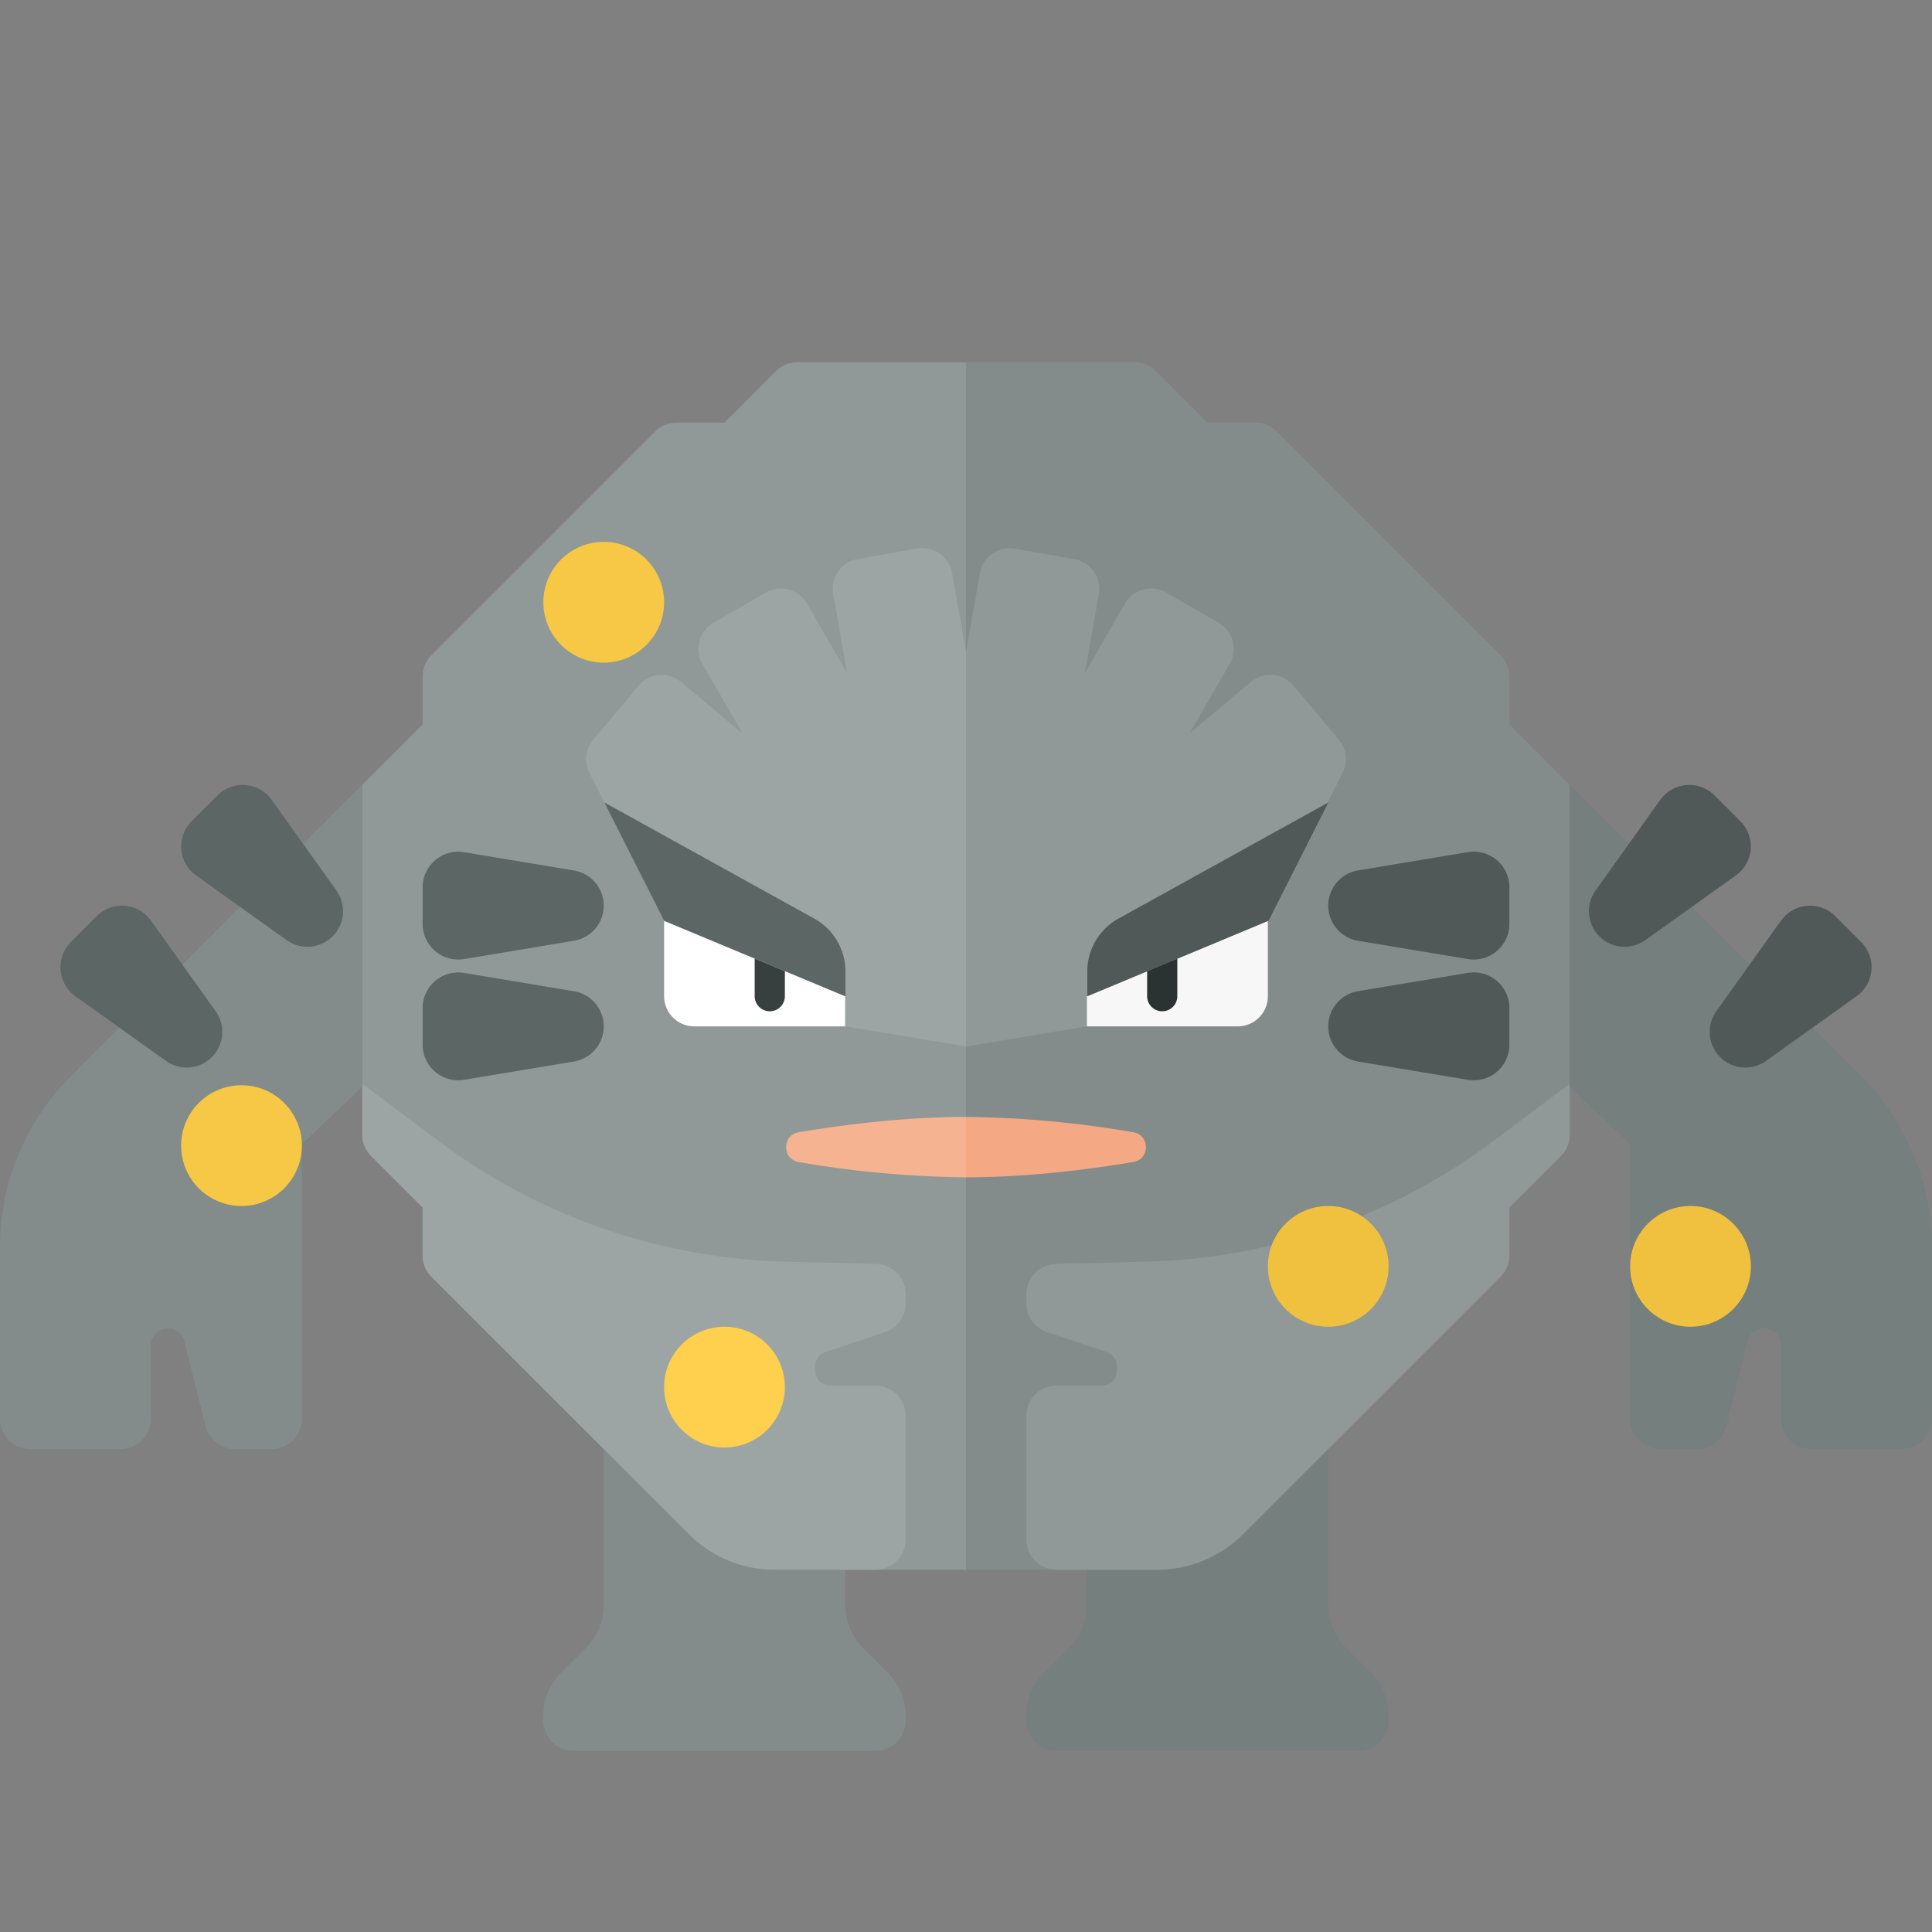 <svg xmlns="http://www.w3.org/2000/svg" width="32" height="32"><rect width="100%" height="100%" fill="#808080" stroke="none"/><path fill="#838C8A" d="M24.854 10.854l-3.707-3.707A.5.5 0 0020.793 7H20l-.854-.854A.5.5 0 0018.793 6H16v20h3l1-1h1l3.854-3.854a.5.5 0 00.146-.353V20l.854-.854a.5.5 0 00.146-.353V13l-1-1v-.793a.5.5 0 00-.146-.353z"/><path fill="#909997" d="M16 6h-2.793a.504.504 0 00-.354.146L12 7h-.793a.504.504 0 00-.354.146l-3.707 3.707a.504.504 0 00-.146.354V12l-1 1v5.793c0 .133.053.26.146.354L7 20v.793c0 .133.053.26.146.354L11 25h1l1 1h3V6z"/><path fill="#838C8A" d="M10 24v2.586c0 .265-.105.52-.293.707l-.414.414a1 1 0 00-.293.707v.086a.5.5 0 00.5.5h5a.5.5 0 00.5-.5v-.086a.997.997 0 00-.293-.707l-.414-.414a1 1 0 01-.293-.707V24h-4z"/><path fill="#757F7E" d="M18 24v2.586c0 .265-.105.52-.293.707l-.414.414a1 1 0 00-.293.707v.086a.5.5 0 00.5.5h5a.5.5 0 00.5-.5v-.086a.997.997 0 00-.293-.707l-.414-.414a1 1 0 01-.293-.707V24h-4z"/><path fill="#F7F7F7" d="M18 16.5l3-1.25v1.25a.5.5 0 01-.5.5H18v-.5z"/><path fill="#2B3332" d="M19 16.083v.417a.25.25 0 00.5 0v-.625l-.5.208z"/><path fill="#FFF" d="M14 16.5l-3-1.25v1.25a.5.5 0 00.5.5H14v-.5z"/><path fill="#373F3F" d="M13 16.083v.417a.25.25 0 01-.5 0v-.625l.5.208z"/><path fill="#9DA5A4" d="M7.146 21.146l4.268 4.268a2 2 0 001.414.586H14.5a.5.5 0 00.5-.5v-2.05a.5.5 0 00-.5-.5h-.75a.25.25 0 01-.25-.25v-.07a.25.25 0 01.171-.237l.987-.329a.5.5 0 00.342-.475v-.154a.5.5 0 00-.486-.5l-1.53-.038a10.005 10.005 0 01-5.719-1.998L6 17.95v.843c0 .133.053.26.146.354L7 20v.793a.5.5 0 00.146.353z"/><path fill="#909997" d="M24.854 21.146l-4.268 4.268a2 2 0 01-1.414.586H17.5a.5.5 0 01-.5-.5v-2.05a.5.5 0 01.5-.5h.75a.25.25 0 00.25-.25v-.07a.25.25 0 00-.171-.237l-.987-.329a.5.5 0 01-.342-.475v-.154a.5.5 0 01.486-.5l1.53-.038a10.005 10.005 0 005.719-1.998L26 17.95v.843c0 .133-.053.26-.146.354L25 20v.793a.5.5 0 01-.146.353z"/><path fill="#838C8A" d="M6 13l-4.828 4.828A4 4 0 000 20.657V23.5a.5.5 0 00.5.5H2a.5.5 0 00.5-.5v-1.22a.28.28 0 01.28-.28h.001c.128 0 .24.087.272.212l.352 1.409A.5.5 0 003.89 24h.61a.5.5 0 00.5-.5v-4.55L6 18v-5z"/><path fill="#757F7E" d="M26 13l4.828 4.828A4.001 4.001 0 0132 20.656V23.5a.5.5 0 01-.5.5H30a.5.5 0 01-.5-.5v-1.22a.28.28 0 00-.28-.28h-.001a.281.281 0 00-.272.212l-.352 1.409a.5.5 0 01-.485.379h-.61a.5.5 0 01-.5-.5v-4.55L26 18v-5z"/><path fill="#F6B392" d="M16 18.5c-1.01 0-2.019.127-2.771.254-.277.047-.277.446 0 .493A17.28 17.28 0 0016 19.5v-1z"/><path fill="#F4A984" d="M18.771 18.754A17.157 17.157 0 0016 18.5v1c1.01 0 2.019-.127 2.771-.254.278-.046.278-.446 0-.492z"/><path fill="#9DA5A4" d="M16 17.333v-6.532l-.231-1.309a.5.5 0 00-.579-.406l-.985.174a.5.5 0 00-.405.58l.231 1.309-.664-1.151a.5.5 0 00-.683-.183l-.866.5a.5.5 0 00-.183.683l.664 1.151-1.018-.854a.5.5 0 00-.704.062l-.752.896a.5.5 0 00-.063.547L11 15.25l3.002 1.251L14 17l2 .333z"/><path fill="#909997" d="M16 17.333L18 17v-.5l3-1.25 1.239-2.451a.501.501 0 00-.063-.547l-.752-.896a.5.5 0 00-.704-.062l-1.018.854.664-1.151a.5.5 0 00-.183-.683l-.866-.5a.5.5 0 00-.683.183l-.664 1.151.23-1.308a.5.5 0 00-.406-.579l-.984-.174a.5.5 0 00-.579.406L16 10.801v6.532z"/><path fill="#5C6664" d="M10 15a.59.59 0 01-.493.582l-1.82.303A.59.59 0 017 15.304v-.607a.59.59 0 01.687-.582l1.82.303A.59.59 0 0110 15zm-6.491 2.509a.59.59 0 01-.76.063L1.248 16.5a.59.59 0 01-.074-.897l.429-.429a.59.59 0 01.897.074l1.072 1.501a.59.59 0 01-.063.76zm2-2a.59.59 0 01-.76.063L3.248 14.5a.59.59 0 01-.074-.897l.429-.429a.59.59 0 01.897.074l1.072 1.501a.59.59 0 01-.063.76z"/><path fill="#505957" d="M28.491 17.509a.59.59 0 00.76.063l1.501-1.072a.59.59 0 00.074-.897l-.429-.429a.59.59 0 00-.897.074l-1.072 1.501a.59.59 0 00.063.76zm-2-2a.59.59 0 00.76.063l1.501-1.072a.59.59 0 00.074-.897l-.429-.429a.59.59 0 00-.897.074l-1.072 1.501a.59.59 0 00.063.76z"/><path fill="#5C6664" d="M10 17a.59.59 0 01-.493.582l-1.82.303A.59.59 0 017 17.304v-.607a.59.59 0 01.687-.582l1.82.303A.59.59 0 0110 17z"/><path fill="#505957" d="M22 15a.59.59 0 00.493.582l1.82.303a.59.59 0 00.687-.582v-.607a.59.59 0 00-.687-.582l-1.82.303A.592.592 0 0022 15zm0 2a.59.59 0 00.493.582l1.82.303a.59.59 0 00.687-.582v-.607a.59.59 0 00-.687-.582l-1.82.303A.592.592 0 0022 17z"/><path fill="#5C6664" d="M14.002 16.501L11 15.25l-.99-1.959 3.477 1.924a1 1 0 01.516.875v.411z"/><path fill="#505957" d="M18.01 16.501l3.002-1.251.99-1.959-3.477 1.924a1 1 0 00-.516.875v.411z"/><circle fill="#F7C845" cx="4" cy="18.975" r="1"/><circle fill="#F7C845" cx="10" cy="9.975" r="1"/><circle fill="#FFD04D" cx="12" cy="22.975" r="1"/><circle fill="#F0C13E" cx="22" cy="20.975" r="1"/><circle fill="#F0C13E" cx="28" cy="20.975" r="1"/></svg>